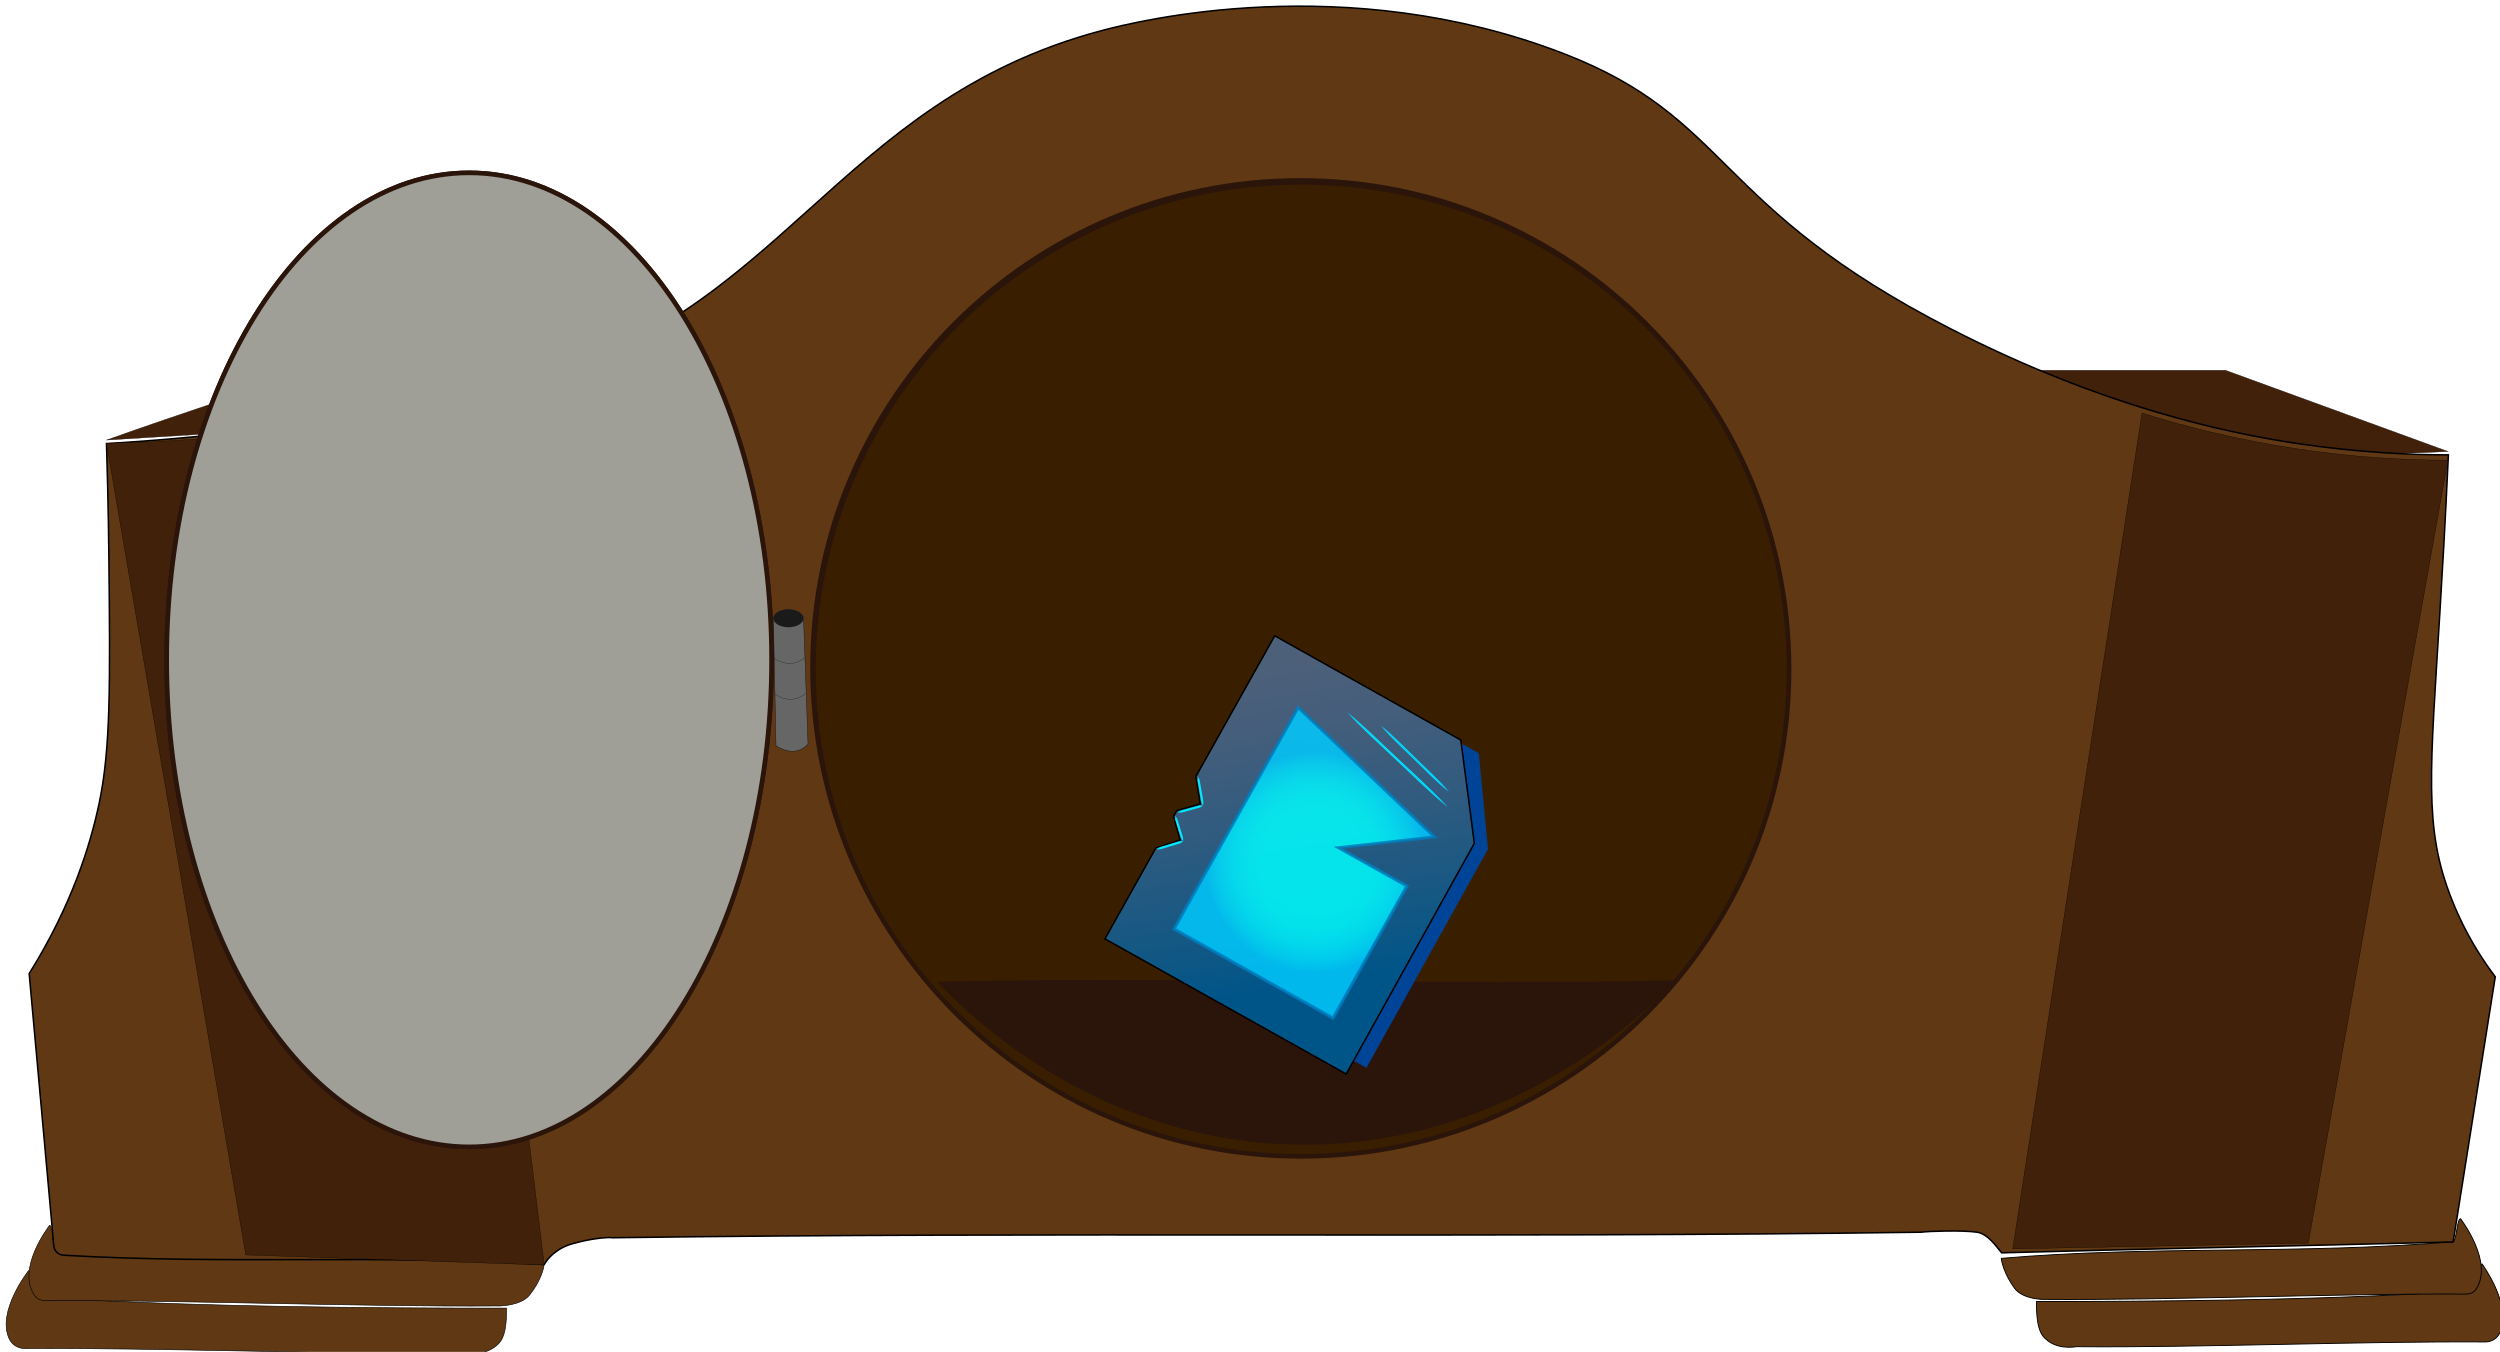 <svg width="405" height="219" viewBox="0 0 405 219" fill="none" xmlns="http://www.w3.org/2000/svg">
<g clip-path="url(#clip0_312_1349)">
<path d="M17.252 71.292C29.909 66.752 42.565 62.768 55.178 58.228L104.516 53.816C100.269 55.958 95.335 58.1 89.758 60.027C87.655 60.755 82.207 62.597 70.709 64.953C67.792 65.552 58.181 67.523 44.024 69.322C36.945 70.221 27.892 70.607 17.209 71.292H17.252Z" fill="#42210B" stroke="black" stroke-width="0.05" stroke-miterlimit="10"/>
<path d="M396.554 73.134L360.516 59.984H330.141C337.691 63.754 347.859 67.951 360.301 70.735C374.759 73.99 387.33 73.648 396.597 73.134H396.554Z" fill="#42210B" stroke="black" stroke-width="0.05" stroke-miterlimit="10"/>
<path d="M82.035 211.909C82.035 212.38 82.25 216.064 80.877 217.563C78.817 219.833 75.471 219.276 75.042 219.234C54.234 219.405 25.275 218.334 4.038 218.463C2.966 218.463 1.979 217.906 1.507 216.921C-0.595 212.552 4.51 205.998 4.639 205.827C5.283 205.87 5.84 210.025 6.484 210.068C32.654 212.123 82.035 211.909 82.035 211.909Z" fill="#603813" stroke="black" stroke-width="0.1" stroke-miterlimit="10"/>
<path d="M88.127 204.928C88.127 205.399 87.57 207.583 85.811 209.768C84.395 211.567 80.834 211.61 80.405 211.567C59.511 211.738 28.621 210.582 7.385 210.71C6.698 210.71 6.012 210.453 5.626 209.896C2.58 205.527 7.899 198.717 8.028 198.503C8.672 198.546 8.329 202.186 8.972 202.229C35.143 204.328 61.957 202.829 88.127 204.928Z" fill="#603813" stroke="black" stroke-width="0.1" stroke-miterlimit="10"/>
<path d="M329.926 210.838C329.926 211.31 329.755 214.993 330.999 216.492C332.887 218.762 336.018 218.206 336.447 218.163C355.839 218.334 382.868 217.263 402.646 217.392C403.633 217.392 404.577 216.835 405.006 215.85C406.979 211.481 402.217 204.928 402.088 204.756C401.488 204.799 400.973 208.954 400.372 208.997C375.961 211.053 329.926 210.838 329.926 210.838Z" fill="#603813" stroke="black" stroke-width="0.15" stroke-miterlimit="10"/>
<path d="M324.22 203.857C324.22 204.328 324.735 206.513 326.365 208.697C327.695 210.496 330.999 210.539 331.428 210.496C350.906 210.667 379.736 209.511 399.514 209.639C400.158 209.639 400.801 209.382 401.144 208.825C403.976 204.457 398.742 197.646 398.613 197.432C398.013 197.475 397.97 201.116 397.369 201.159C372.957 203.257 348.589 201.758 324.177 203.857H324.22Z" fill="#603813" stroke="black" stroke-width="0.15" stroke-miterlimit="10"/>
<path d="M17.252 71.849C17.381 76.175 17.553 82.514 17.639 90.224C17.853 110.826 17.939 121.32 16.051 130.186C14.635 136.868 11.675 146.591 4.725 157.727C5.969 171.733 7.471 187.709 8.715 201.844C8.801 202.658 9.444 203.3 10.302 203.343C36.344 204.885 62.129 203.215 88.17 204.842C88.599 204.071 89.972 202.272 92.675 201.501C95.678 200.645 98.381 200.388 99.239 200.516C169.299 199.531 241.161 200.602 311.221 199.617C312.465 199.445 317.913 199.274 320.273 199.617C322.032 199.874 323.362 201.887 324.263 202.958C349.533 202.272 372.142 201.844 397.412 201.201L404.233 158.241C402.303 155.671 399.428 151.431 397.197 145.734C392.564 134.127 393.722 124.832 395.267 99.133C395.61 93.65 396.125 84.827 396.64 73.691C390.462 73.691 382.053 73.305 372.185 71.849C360.473 70.093 340.652 65.895 316.069 53.303C277.37 33.471 280.459 19.208 253.388 8.714C217.95 -5.035 184.015 3.489 178.523 4.945C135.32 16.381 126.525 51.803 84.395 62.04C67.32 66.195 47.027 68.936 47.027 68.936C34.842 70.607 24.632 71.421 17.424 71.849H17.252Z" fill="#603813" stroke="black" stroke-width="0.25" stroke-miterlimit="10"/>
<path d="M125.281 99.989L125.71 120.806C125.71 120.806 128.627 122.99 130.901 120.549L130.172 100.032C130.172 99.432 127.126 97.548 125.281 100.032V99.989Z" fill="#666666" stroke="#1A1A1A" stroke-width="0.08" stroke-miterlimit="10"/>
<path d="M127.726 101.617C129.077 101.617 130.172 100.965 130.172 100.161C130.172 99.356 129.077 98.704 127.726 98.704C126.376 98.704 125.281 99.356 125.281 100.161C125.281 100.965 126.376 101.617 127.726 101.617Z" fill="#1A1A1A"/>
<path d="M125.281 106.542C125.281 106.542 127.855 108.641 130.386 106.542" stroke="#1A1A1A" stroke-width="0.05" stroke-miterlimit="10"/>
<path d="M125.538 112.411C125.538 112.411 127.855 114.424 130.515 112.368" stroke="#1A1A1A" stroke-width="0.05" stroke-miterlimit="10"/>
<path d="M17.252 71.806C24.76 115.623 32.311 159.483 39.819 203.3L88.17 204.928C82.593 158.798 76.372 111.383 70.795 65.253C61.099 67.437 50.202 69.365 38.232 70.564C30.852 71.292 23.817 71.677 17.252 71.806Z" fill="#42210B" stroke="black" stroke-width="0.05" stroke-miterlimit="10"/>
<path d="M210.657 187.024C254.302 187.024 289.684 151.701 289.684 108.128C289.684 64.554 254.302 29.231 210.657 29.231C167.012 29.231 131.631 64.554 131.631 108.128C131.631 151.701 167.012 187.024 210.657 187.024Z" fill="#2B140A" stroke="#2B140A" stroke-width="0.75" stroke-miterlimit="10"/>
<path d="M347.001 66.966L326.065 202.315L373.944 201.373L396.554 74.547C389.432 74.547 381.195 74.076 372.099 72.705C362.489 71.249 354.08 69.15 347.001 66.923V66.966Z" fill="#42210B" stroke="black" stroke-width="0.05" stroke-miterlimit="10"/>
<path d="M210.803 187.324C254.447 187.324 289.828 152.001 289.828 108.429C289.828 64.856 254.447 29.534 210.803 29.534C167.159 29.534 131.778 64.856 131.778 108.429C131.778 152.001 167.159 187.324 210.803 187.324Z" fill="#391E00" stroke="#2B140A" stroke-width="0.75" stroke-miterlimit="10"/>
<path d="M151.813 159.055C156.446 163.938 176.353 183.897 207.843 185.353C244.18 187.024 267.734 162.867 271.552 158.798C236.973 159.697 186.349 158.156 151.813 159.055Z" fill="#2B140A"/>
<path d="M239.561 122.019L241.061 137.547L221.364 172.993L218.372 171.317L237.701 136.47L235.502 119.745L239.561 122.019Z" fill="#004497"/>
<path d="M206.504 103L236.647 119.887L238.845 136.612L218.083 173.99L179 152.095L186.321 139.027L187.268 137.336L191.178 136.079L190.118 132.248L190.654 131.292L194.447 130.244L193.731 125.8L206.504 103Z" fill="url(#paint0_linear_312_1349)" stroke="black" stroke-width="0.25" stroke-miterlimit="10"/>
<path opacity="0.84" d="M210.302 114.598L190.188 150.502L215.94 164.93L227.924 143.539L216.85 137.335L232.381 135.583L210.302 114.598Z" fill="url(#paint1_radial_312_1349)" stroke="#007CBC" stroke-width="0.5" stroke-miterlimit="10"/>
<path d="M234.472 130.699C232.033 128.785 228.57 125.331 226.266 123.203C224.002 121.032 220.36 117.784 218.305 115.441C220.745 117.356 224.207 120.809 226.511 122.938C228.776 125.108 232.418 128.356 234.472 130.699Z" fill="#00EFFF"/>
<path d="M234.472 130.699L218.317 115.448" stroke="#0091FF" stroke-width="0.05" stroke-miterlimit="10"/>
<path d="M234.7 128.25C232.955 126.966 230.695 124.557 229.104 123.054C227.571 121.534 225.078 119.284 223.747 117.604C225.468 118.875 227.789 121.318 229.343 122.801C230.899 124.365 233.346 126.525 234.7 128.25Z" fill="#00DFFF"/>
<path d="M234.7 128.25L223.747 117.604" stroke="#0091FF" stroke-width="0.03" stroke-miterlimit="10"/>
<path d="M194.882 130.504C194.682 130.199 194.54 129.733 194.508 129.36L194.311 128.187C194.241 127.794 194.067 126.81 194.003 126.436L194.076 125.817L194.346 126.37C194.41 126.745 194.59 127.747 194.654 128.121L194.85 129.295C194.941 129.651 194.975 130.137 194.889 130.492L194.882 130.504Z" fill="#00E9FF"/>
<path d="M190.828 131.615C191.084 131.388 191.462 131.23 191.798 131.176L192.812 130.891C193.15 130.806 194.011 130.564 194.336 130.472L194.882 130.504L194.421 130.809C194.096 130.901 193.222 131.137 192.897 131.228L191.883 131.514C191.563 131.625 191.158 131.687 190.821 131.627L190.828 131.615Z" fill="#00E9FF"/>
<path d="M191.661 136.253C191.427 136.009 191.244 135.617 191.172 135.286L190.854 134.271C190.75 133.939 190.483 133.064 190.379 132.732L190.386 132.173L190.711 132.629C190.81 132.941 191.082 133.835 191.186 134.167L191.504 135.182C191.634 135.497 191.702 135.922 191.661 136.253Z" fill="#00E9FF"/>
<path d="M187.37 137.586C187.633 137.346 188.057 137.165 188.406 137.087L189.491 136.761C189.843 136.652 190.775 136.369 191.119 136.272L191.71 136.281L191.216 136.616C190.872 136.713 189.94 136.996 189.589 137.105L188.504 137.432C188.177 137.555 187.726 137.64 187.363 137.598L187.37 137.586Z" fill="#00E9FF"/>
<path d="M76 185.793C103.062 185.793 125 150.47 125 106.897C125 63.323 103.062 28 76 28C48.938 28 27 63.323 27 106.897C27 150.47 48.938 185.793 76 185.793Z" fill="#9F9F97" stroke="#2B140A" stroke-width="0.75" stroke-miterlimit="10"/>
<path d="M76 185.793C103.062 185.793 125 150.47 125 106.897C125 63.323 103.062 28 76 28C48.938 28 27 63.323 27 106.897C27 150.47 48.938 185.793 76 185.793Z" fill="#9F9F97" stroke="#2B140A" stroke-width="0.75" stroke-miterlimit="10"/>
</g>
<defs>
<linearGradient id="paint0_linear_312_1349" x1="203.091" y1="107.337" x2="213.512" y2="170.577" gradientUnits="userSpaceOnUse">
<stop stop-color="#4D607A"/>
<stop offset="0.17" stop-color="#455E7B"/>
<stop offset="0.41" stop-color="#305B7F"/>
<stop offset="0.72" stop-color="#0E5785"/>
<stop offset="0.82" stop-color="#005588"/>
</linearGradient>
<radialGradient id="paint1_radial_312_1349" cx="0" cy="0" r="1" gradientUnits="userSpaceOnUse" gradientTransform="translate(213.118 139.77) rotate(29.259) scale(17.908 17.901)">
<stop offset="0.45" stop-color="#00FFFF"/>
<stop offset="0.61" stop-color="#00FBFF"/>
<stop offset="0.75" stop-color="#00F0FF"/>
<stop offset="0.89" stop-color="#00DEFF"/>
<stop offset="1" stop-color="#00CAFF"/>
</radialGradient>
<clipPath id="clip0_312_1349">
<rect width="405" height="219" fill="white"/>
</clipPath>
</defs>
</svg>
